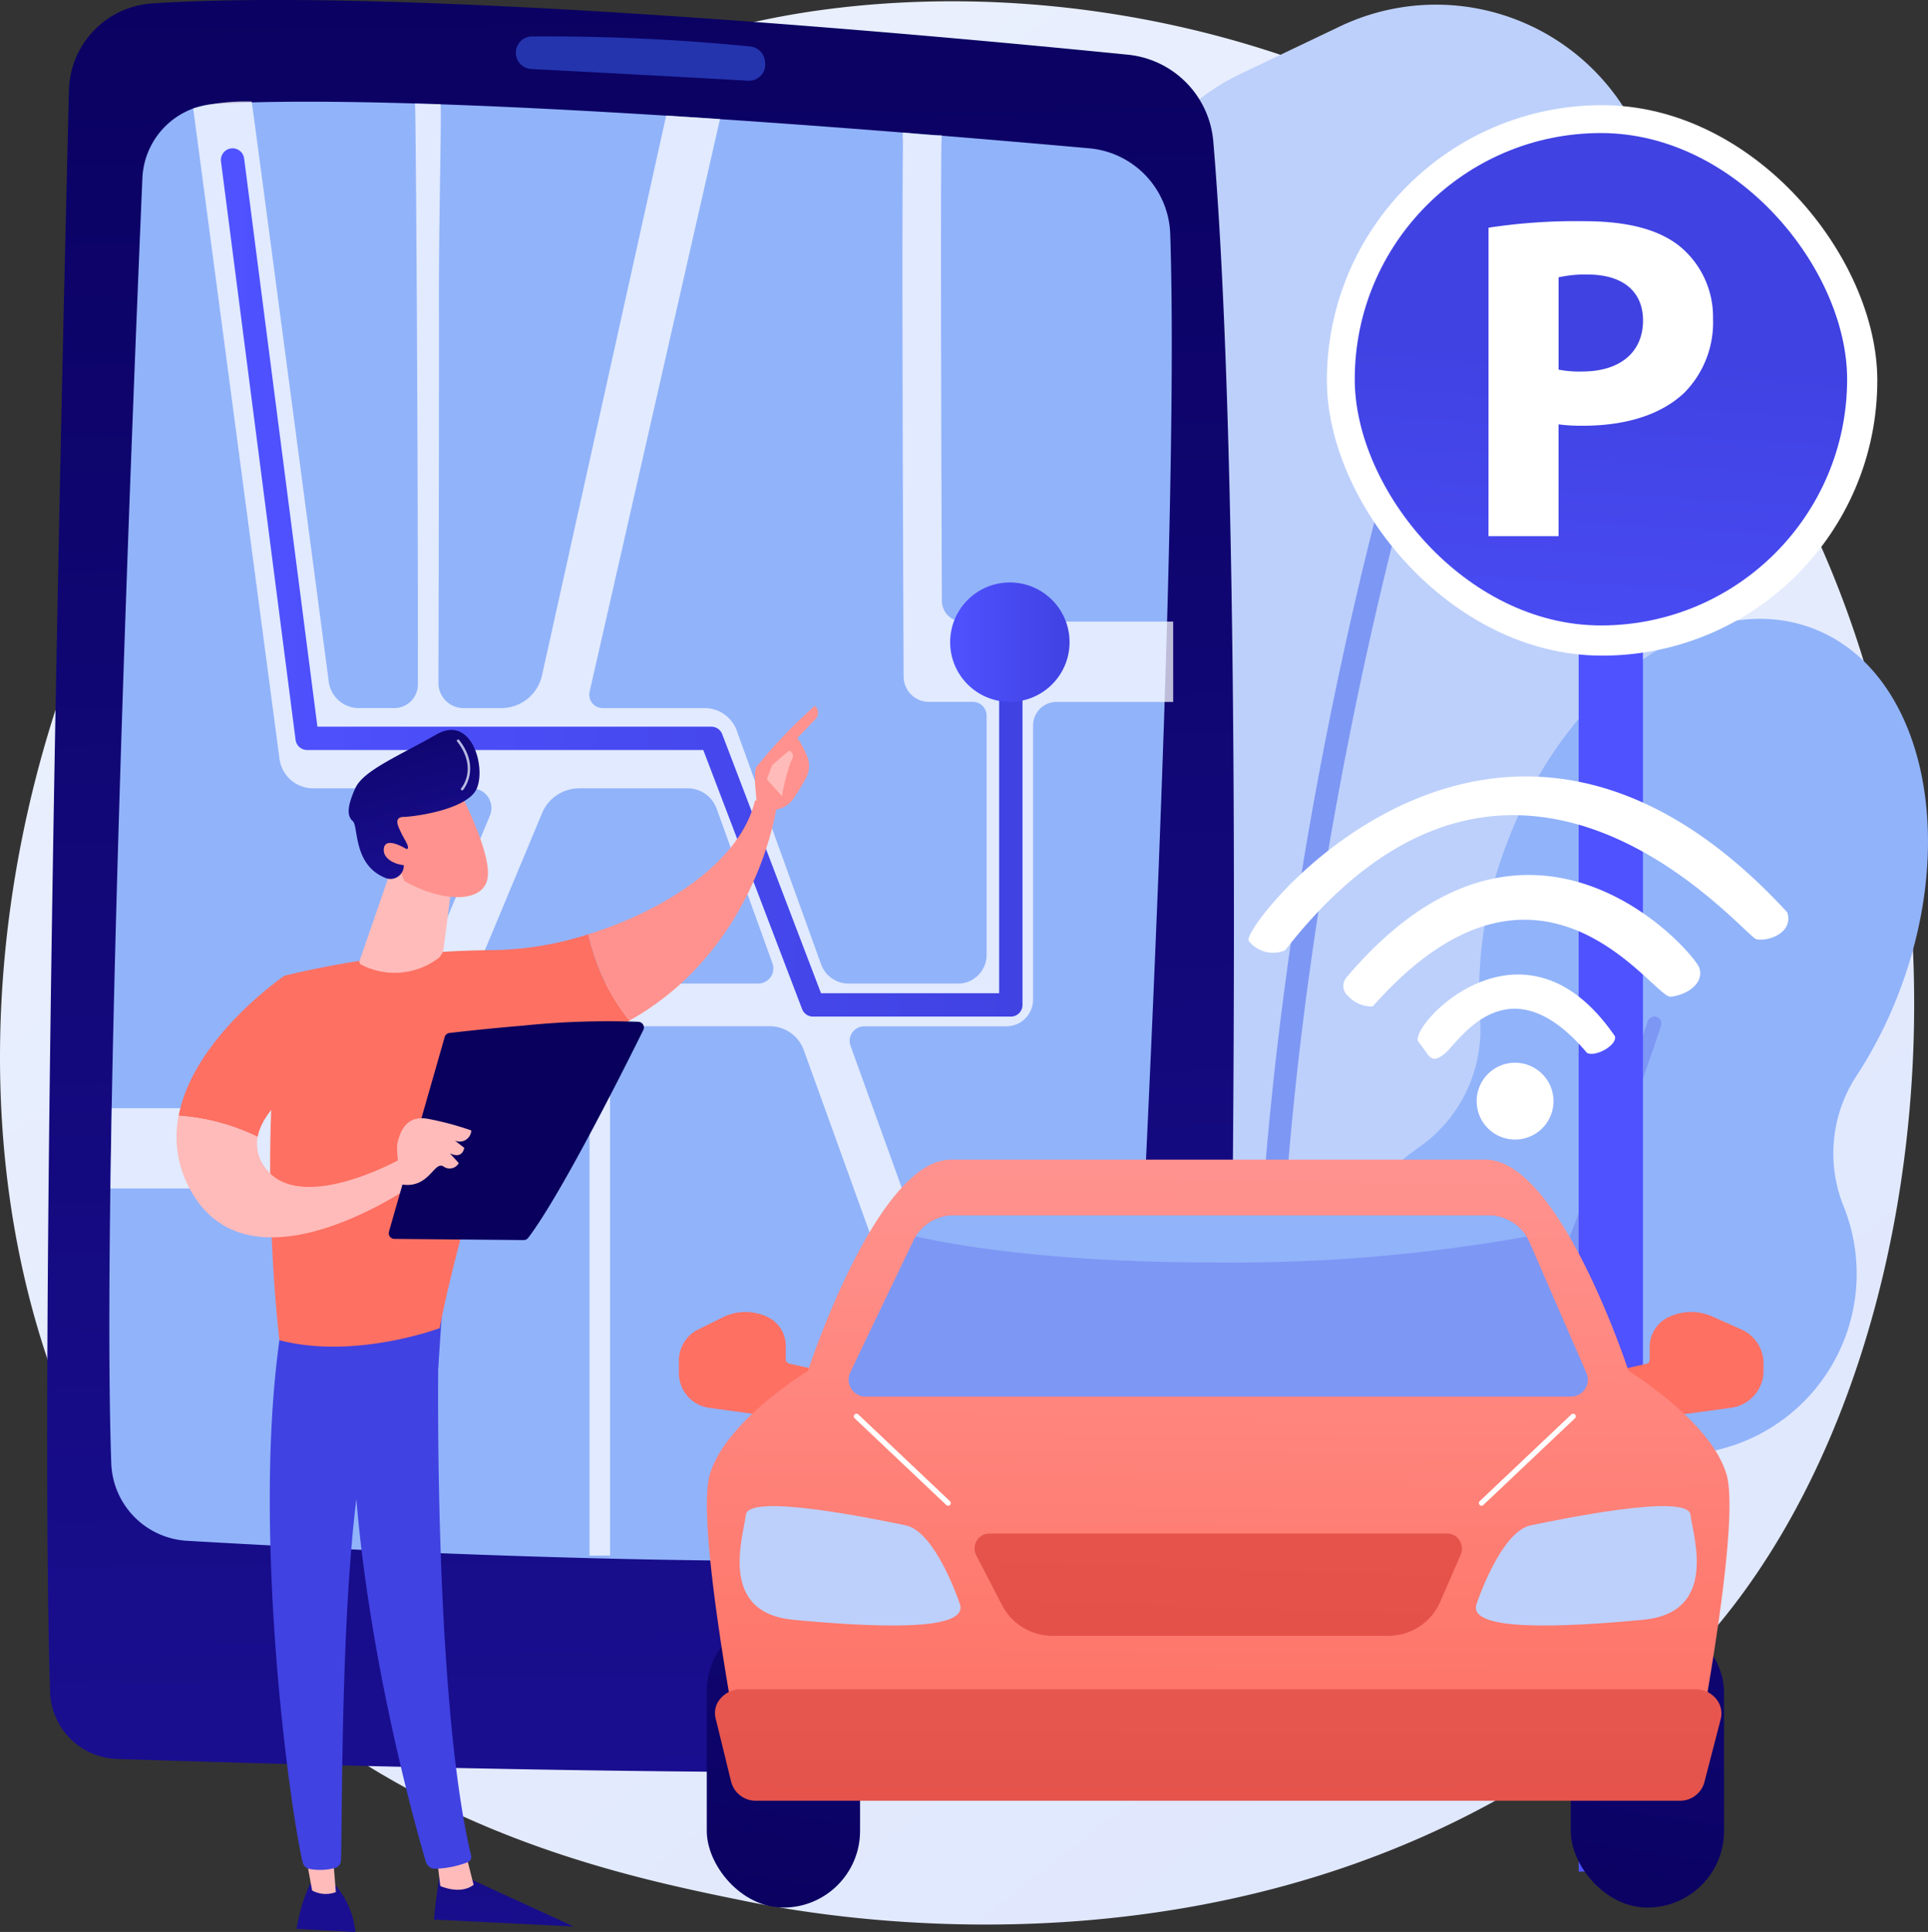 <svg xmlns="http://www.w3.org/2000/svg" xmlns:xlink="http://www.w3.org/1999/xlink" width="184.949" height="185.315" viewBox="0 0 184.949 185.315">
  <rect x="0" y="0" width="184.949" height="185.315" fill="#333333" stroke="none"/>
  <defs>
    <linearGradient id="linear-gradient" x1="1.13" y1="1.295" x2="0.236" y2="0.19" gradientUnits="objectBoundingBox">
      <stop offset="0" stop-color="#dae3fe"/>
      <stop offset="1" stop-color="#e9effd"/>
    </linearGradient>
    <linearGradient id="linear-gradient-2" x1="0.495" y1="-0.089" x2="0.503" y2="1.038" gradientUnits="objectBoundingBox">
      <stop offset="0" stop-color="#09005d"/>
      <stop offset="1" stop-color="#1a0f91"/>
    </linearGradient>
    <linearGradient id="linear-gradient-3" y1="0.5" x2="1" y2="0.5" gradientUnits="objectBoundingBox">
      <stop offset="0" stop-color="#4f52ff"/>
      <stop offset="1" stop-color="#4042e2"/>
    </linearGradient>
    <linearGradient id="linear-gradient-5" x1="5.165" y1="0.337" x2="18.538" y2="-0.132" xlink:href="#linear-gradient-3"/>
    <linearGradient id="linear-gradient-6" x1="0.437" y1="1.446" x2="0.503" y2="0.449" xlink:href="#linear-gradient-3"/>
    <linearGradient id="linear-gradient-7" x1="0.44" y1="1.239" x2="0.712" y2="-2.094" xlink:href="#linear-gradient-2"/>
    <linearGradient id="linear-gradient-8" x1="0.429" y1="1.365" x2="0.702" y2="-1.968" xlink:href="#linear-gradient-2"/>
    <linearGradient id="linear-gradient-9" x1="3.035" y1="-11.689" x2="2.302" y2="-8.165" gradientUnits="objectBoundingBox">
      <stop offset="0" stop-color="#ff928e"/>
      <stop offset="1" stop-color="#fe7062"/>
    </linearGradient>
    <linearGradient id="linear-gradient-10" x1="-46.125" y1="-65.922" x2="-46.835" y2="-62.398" xlink:href="#linear-gradient-9"/>
    <linearGradient id="linear-gradient-11" x1="0.505" y1="0.021" x2="0.496" y2="0.991" xlink:href="#linear-gradient-9"/>
    <linearGradient id="linear-gradient-12" x1="0.456" y1="4.475" x2="0.53" y2="-2.692" gradientUnits="objectBoundingBox">
      <stop offset="0" stop-color="#e1473d"/>
      <stop offset="1" stop-color="#e9605a"/>
    </linearGradient>
    <linearGradient id="linear-gradient-13" x1="-0.18" y1="4.606" x2="1.268" y2="-4.666" xlink:href="#linear-gradient-12"/>
    <linearGradient id="linear-gradient-14" x1="17.577" y1="-0.612" x2="14.824" y2="6.954" xlink:href="#linear-gradient-2"/>
    <linearGradient id="linear-gradient-15" x1="63.119" y1="0.5" x2="64.119" y2="0.5" gradientUnits="objectBoundingBox">
      <stop offset="0" stop-color="#febbba"/>
      <stop offset="1" stop-color="#ff928e"/>
    </linearGradient>
    <linearGradient id="linear-gradient-16" x1="11.612" y1="4.767" x2="9.4" y2="5.948" xlink:href="#linear-gradient-3"/>
    <linearGradient id="linear-gradient-17" x1="42.426" y1="-2.536" x2="35.923" y2="6.123" xlink:href="#linear-gradient-2"/>
    <linearGradient id="linear-gradient-18" x1="73.102" y1="0.5" x2="74.102" y2="0.5" xlink:href="#linear-gradient-15"/>
    <linearGradient id="linear-gradient-19" x1="8.146" y1="4.635" x2="6.588" y2="5.795" xlink:href="#linear-gradient-3"/>
    <linearGradient id="linear-gradient-20" x1="2.011" y1="-7.71" x2="2.773" y2="-6.437" xlink:href="#linear-gradient-9"/>
    <linearGradient id="linear-gradient-21" x1="-35.595" y1="-0.492" x2="-35.25" y2="0.348" xlink:href="#linear-gradient-15"/>
    <linearGradient id="linear-gradient-22" x1="-109.614" y1="0.04" x2="-108.584" y2="1.767" xlink:href="#linear-gradient-15"/>
    <linearGradient id="linear-gradient-23" x1="-263.73" y1="1.716" x2="-265.606" y2="-0.451" xlink:href="#linear-gradient-15"/>
    <linearGradient id="linear-gradient-24" x1="4.84" y1="-19.583" x2="6.755" y2="-16.327" xlink:href="#linear-gradient-9"/>
    <linearGradient id="linear-gradient-25" x1="9.763" y1="0.5" x2="10.763" y2="0.5" xlink:href="#linear-gradient-15"/>
    <linearGradient id="linear-gradient-26" x1="9.497" y1="-0.062" x2="10.01" y2="2.428" xlink:href="#linear-gradient-2"/>
    <linearGradient id="linear-gradient-27" x1="31.337" y1="0.5" x2="32.337" y2="0.5" xlink:href="#linear-gradient-15"/>
    <linearGradient id="linear-gradient-28" x1="24.693" y1="0.5" x2="25.693" y2="0.5" xlink:href="#linear-gradient-15"/>
    <linearGradient id="linear-gradient-29" x1="-29.196" y1="15.998" x2="-29.517" y2="14.933" xlink:href="#linear-gradient-15"/>
    <linearGradient id="linear-gradient-30" x1="0.345" y1="-0.373" x2="0.619" y2="1" xlink:href="#linear-gradient-2"/>
    <linearGradient id="linear-gradient-31" x1="-96.368" y1="75.096" x2="-97.311" y2="70.449" xlink:href="#linear-gradient-15"/>
    <linearGradient id="linear-gradient-32" x1="0" y1="0.5" x2="1" y2="0.5" xlink:href="#linear-gradient"/>
  </defs>
  <g id="Grupo_164879" data-name="Grupo 164879" transform="translate(-4685.01 -1075.181)">
    <path id="Trazado_208558" data-name="Trazado 208558" d="M4847.348,1235.573a66.329,66.329,0,0,1-10.157,8.552c-33.134,23.774-72.339,16.844-80.672,15.151-12.3-2.5-36.088-7.33-53.283-27.551-26.015-30.593-21.964-78.792-1.785-110.609,3.691-5.82,23.188-38.121,62.816-43.3,23.982-3.135,51.938,3.188,72.184,20.149C4878.947,1133.567,4875.922,1205.492,4847.348,1235.573Z" transform="translate(0 -1.737)" fill="url(#linear-gradient)"/>
    <g id="Grupo_164880" data-name="Grupo 164880" transform="translate(4776.635 1075.621)">
      <path id="Trazado_208559" data-name="Trazado 208559" d="M6132.634,1095.033l9.46,22.831a21.383,21.383,0,0,1-1.092,18.627l-19.184,34.3a21.382,21.382,0,0,0-2.592,12.79l2.135,19.306a21.387,21.387,0,0,1-7.794,18.967h0a21.386,21.386,0,0,1-29.657-2.65l-11.965-13.875a21.385,21.385,0,0,1-2.98-23.435l12.542-25.4a21.392,21.392,0,0,0,2.188-10.459l-1.729-37.265a21.387,21.387,0,0,1,12.15-20.29l9.548-4.559A21.386,21.386,0,0,1,6132.634,1095.033Z" transform="translate(-6066.753 -1081.828)" fill="#bdd0fb"/>
      <g id="Grupo_164879-2" data-name="Grupo 164879" transform="translate(28.724 29.254)">
        <path id="Trazado_208560" data-name="Trazado 208560" d="M6500.278,1642.2c-1.679-29.918,2.851-60.262,6.947-80.448,2.45-12.081,4.925-21.5,6.569-27.274,1.094-3.844,1.908-6.38,2.4-7.832,1.062-3.149,1.277-3.285,1.6-3.492a1.093,1.093,0,0,1,1.427,1.62c-1.534,2.919-19.9,61.357-16.761,117.3a1.092,1.092,0,1,1-2.181.122Zm18.686-117.2,0,0Zm0,0h0Z" transform="translate(-6499.919 -1522.988)" fill="#7d97f4"/>
      </g>
    </g>
    <g id="Grupo_164881" data-name="Grupo 164881" transform="translate(4808.426 1134.542)">
      <path id="Trazado_208561" data-name="Trazado 208561" d="M6558.77,2021.119a13.765,13.765,0,0,0,5.944-12.424,39.665,39.665,0,0,1,2.625-16.917c5.785-15.26,18.9-24.438,29.289-20.5s14.125,19.5,8.341,34.763a42.4,42.4,0,0,1-4.124,8.147,13.545,13.545,0,0,0-1.261,12.493,17.364,17.364,0,0,1-12.727,23.541,13.623,13.623,0,0,0-8.371,5.321c-5.736,7.858-14.405,11.727-21.794,8.926-9.472-3.59-13.253-16.778-8.448-29.455A29.424,29.424,0,0,1,6558.77,2021.119Z" transform="translate(-6546.158 -1970.367)" fill="#91b3fa"/>
      <path id="Trazado_208562" data-name="Trazado 208562" d="M6560.369,2619.169a.673.673,0,0,0,.693-.214c8.624-10.235,17.363-29.327,23.175-43.541,6.287-15.375,10.6-28.514,10.645-28.645a.671.671,0,1,0-1.275-.417c-.171.521-17.259,52.379-33.571,71.738a.672.672,0,0,0,.334,1.079Z" transform="translate(-6558.966 -2507.726)" fill="#7d97f4"/>
    </g>
    <g id="Grupo_164884" data-name="Grupo 164884" transform="translate(4689.536 1075.181)">
      <g id="Grupo_164882" data-name="Grupo 164882">
        <path id="Trazado_208563" data-name="Trazado 208563" d="M4755.353,1083.845c-.672,27.085-2.849,120.512-1.81,153.619a6.646,6.646,0,0,0,6.429,6.437c17.348.568,67.25,2.006,95.625.816a11.194,11.194,0,0,0,10.732-10.949c.589-28.429,1.89-108.39-1.2-145.019a9.135,9.135,0,0,0-8.2-8.322c-18.892-1.89-69.068-6.51-93.581-4.919A8.56,8.56,0,0,0,4755.353,1083.845Z" transform="translate(-4753.266 -1075.181)" fill="url(#linear-gradient-2)"/>
        <path id="Trazado_208564" data-name="Trazado 208564" d="M4846.372,1229.535c-.947,22.182-3.936,95.978-2.987,123.266a7.72,7.72,0,0,0,7.266,7.447c16.4.96,58.479,3.077,82.54,1.15a8.678,8.678,0,0,0,7.966-8.191c1.219-22.631,4.72-91.345,3.811-118.327a8.531,8.531,0,0,0-7.769-8.2c-17.746-1.593-63.325-5.384-83.771-4.269A7.46,7.46,0,0,0,4846.372,1229.535Z" transform="translate(-4837.238 -1212.454)" fill="#91b3fa"/>
        <path id="Trazado_208565" data-name="Trazado 208565" d="M5431.242,1128.889h0a1.56,1.56,0,0,0,1.478,1.56c4.1.214,15.64.822,20.8,1.121a1.561,1.561,0,0,0,1.623-1.856l-.033-.171a1.562,1.562,0,0,0-1.39-1.26,199.4,199.4,0,0,0-20.979-.957A1.558,1.558,0,0,0,5431.242,1128.889Z" transform="translate(-5386.285 -1123.829)" fill="#3f67f9" opacity="0.5"/>
      </g>
      <path id="Trazado_208566" data-name="Trazado 208566" d="M4946.64,1272.08h-20.187a2,2,0,0,1-2-1.992c-.074-18.053-.139-42.365-.019-44.675-.007.122-3.725-.248-3.725-.248-.06,1.179.023-.479,0,1.98-.016,1.4-.026,3.4-.032,5.958-.01,4.281-.007,10.192.01,17.569.029,12.548.088,25.168.088,25.294l.007,1.394a2.429,2.429,0,0,0,2.429,2.418h4.208a1.323,1.323,0,0,1,1.323,1.323v22.959A2.744,2.744,0,0,1,4926,1306.8h-10.5a2.8,2.8,0,0,1-2.634-1.849l-8.091-22.417a3.266,3.266,0,0,0-3.073-2.157h-9.787a1.287,1.287,0,0,1-1.255-1.573l12.507-54.929-5.161-.336-11.914,53.706a4,4,0,0,1-3.9,3.131h-3.625a2.408,2.408,0,0,1-2.409-2.414c.013-4.872.031-11.967.041-19.038.011-7.375.014-13.279.008-17.55-.014-8.516.279-18.371.146-18.926,0,0-2.438-.033-2.441-.079.09,1.72.307,36.062.274,55.75a2.259,2.259,0,0,1-2.259,2.255h-3.407a2.907,2.907,0,0,1-2.882-2.526c-2.133-16.134-7.249-54.768-7.391-55.651a18.7,18.7,0,0,0-5.614.655s5.664,42.623,8.277,62.39h0a3.256,3.256,0,0,0,3.229,2.83h15.213a1.89,1.89,0,0,1,1.745,2.617l-10.688,25.616a3.979,3.979,0,0,1-3.673,2.448h-21.918l-.125,7.7H4867.9a4.763,4.763,0,0,0,4.4-2.929l13.8-33.073a3.867,3.867,0,0,1,3.568-2.378h10.4a2.953,2.953,0,0,1,2.777,1.95l5.354,14.833a1.449,1.449,0,0,1-1.363,1.941h-14.857a1.326,1.326,0,0,0-1.326,1.326v53.544h1.972v-48.253a2.522,2.522,0,0,1,2.522-2.522h12.794a3.472,3.472,0,0,1,3.265,2.293l15.92,44.109,2.966-4.618-14.407-39.915A1.4,1.4,0,0,1,4917,1310.9h13.638a2.563,2.563,0,0,0,2.563-2.563v-26.3a2.253,2.253,0,0,1,2.253-2.253h11.188Z" transform="translate(-4838.626 -1212.455)" fill="#fff" opacity="0.73"/>
      <g id="Grupo_164883" data-name="Grupo 164883" transform="translate(16.665 14.227)">
        <path id="Trazado_208567" data-name="Trazado 208567" d="M5080.356,1373.015h-18.979a1.12,1.12,0,0,1-1.045-.72l-9.479-24.849h-38a1.12,1.12,0,0,1-1.11-.976l-7.156-55.477a1.119,1.119,0,0,1,2.22-.286l7.031,54.5h37.786a1.118,1.118,0,0,1,1.045.72l9.478,24.849h17.088v-31.541a1.119,1.119,0,1,1,2.239,0v32.66A1.119,1.119,0,0,1,5080.356,1373.015Z" transform="translate(-5004.579 -1289.73)" fill="url(#linear-gradient-3)"/>
      </g>
      <circle id="Elipse_5534" data-name="Elipse 5534" cx="5.727" cy="5.727" r="5.727" transform="translate(86.62 55.87)" fill="url(#linear-gradient-3)"/>
    </g>
    <rect id="Rectángulo_52791" data-name="Rectángulo 52791" width="6.164" height="159.779" transform="translate(4836.449 1094.924)" fill="url(#linear-gradient-5)"/>
    <g id="Grupo_164886" data-name="Grupo 164886" transform="translate(4812.295 1085.269)">
      <rect id="Rectángulo_52792" data-name="Rectángulo 52792" width="52.802" height="52.802" rx="26.401" transform="translate(0 0)" fill="#fff"/>
      <rect id="Rectángulo_52793" data-name="Rectángulo 52793" width="47.232" height="47.232" rx="23.616" transform="translate(2.674 2.674)" fill="url(#linear-gradient-6)"/>
      <g id="Grupo_164885" data-name="Grupo 164885" transform="translate(15.508 11.129)">
        <path id="Trazado_208568" data-name="Trazado 208568" d="M6838.375,1395.77a55.52,55.52,0,0,1,9.167-.623c4.183,0,7.165.8,9.167,2.4a8.769,8.769,0,0,1,3.2,6.942,9.586,9.586,0,0,1-2.759,7.12c-2.314,2.18-5.74,3.159-9.746,3.159a17.07,17.07,0,0,1-2.314-.133v10.724h-6.719Zm6.719,13.617a10.348,10.348,0,0,0,2.27.178c3.6,0,5.83-1.824,5.83-4.895,0-2.759-1.914-4.405-5.3-4.405a11.555,11.555,0,0,0-2.8.267Z" transform="translate(-6838.375 -1395.147)" fill="#fff"/>
      </g>
    </g>
    <g id="Grupo_164897" data-name="Grupo 164897" transform="translate(4750.136 1186.417)">
      <g id="Grupo_164896" data-name="Grupo 164896" transform="translate(0 0)">
        <g id="Grupo_164887" data-name="Grupo 164887" transform="translate(2.674 43.668)">
          <rect id="Rectángulo_52794" data-name="Rectángulo 52794" width="14.704" height="28.072" rx="7.352" fill="url(#linear-gradient-7)"/>
          <rect id="Rectángulo_52795" data-name="Rectángulo 52795" width="14.704" height="28.072" rx="7.352" transform="translate(82.879)" fill="url(#linear-gradient-8)"/>
        </g>
        <g id="Grupo_164888" data-name="Grupo 164888" transform="translate(0 14.612)">
          <path id="Trazado_208569" data-name="Trazado 208569" d="M5677.788,2977.985c-.18-.04-.41-.2-.41-.385v-1.235a3.063,3.063,0,0,0-1.633-2.816,4.9,4.9,0,0,0-4.326-.065l-2.426,1.2a3.348,3.348,0,0,0-1.864,3.141v.943a3.373,3.373,0,0,0,2.89,3.436l10.473,1.433,1.225-4.795Z" transform="translate(-5667.13 -2973.013)" fill="url(#linear-gradient-9)"/>
          <path id="Trazado_208570" data-name="Trazado 208570" d="M7012.925,2977.985a.4.4,0,0,0,.317-.385v-1.235a3.146,3.146,0,0,1,1.726-2.816,5,5,0,0,1,4.372-.065l2.689,1.2a3.593,3.593,0,0,1,2.13,3.141v.943a3.586,3.586,0,0,1-3.131,3.436l-10.595,1.433-1.331-4.795Z" transform="translate(-6920.114 -2973.013)" fill="url(#linear-gradient-10)"/>
        </g>
        <path id="Trazado_208571" data-name="Trazado 208571" d="M5805.45,2782.847c-1.524-5.145-9.4-9.911-9.4-9.911s-6.6-20.274-13.718-20.274h-51.287c-7.113,0-13.719,20.274-13.719,20.274s-7.875,4.762-9.4,9.907c-1.114,3.761,1.3,18.273,2.682,25.738a5.939,5.939,0,0,0,5.87,4.681H5796.9a5.937,5.937,0,0,0,5.87-4.679C5804.149,2801.118,5806.564,2786.609,5805.45,2782.847Z" transform="translate(-5704.955 -2752.662)" fill="url(#linear-gradient-11)"/>
        <path id="Trazado_208572" data-name="Trazado 208572" d="M5815.329,3519.622a2.556,2.556,0,0,0-1.834-.928h-91.875a2.561,2.561,0,0,0-1.828.919,2.082,2.082,0,0,0-.452,1.847l1.5,6.129a2.432,2.432,0,0,0,2.279,1.8h88.793a2.41,2.41,0,0,0,2.274-1.745l1.579-6.1A2.2,2.2,0,0,0,5815.329,3519.622Z" transform="translate(-5715.823 -3467.897)" fill="url(#linear-gradient-12)"/>
        <g id="Grupo_164891" data-name="Grupo 164891" transform="translate(5.826 33.231)">
          <g id="Grupo_164889" data-name="Grupo 164889">
            <path id="Trazado_208573" data-name="Trazado 208573" d="M5776.076,3263.1s-2.286-6.86-5.166-7.452-15.073-3.133-15.328-1.016-2.71,9.4,4.573,10.078S5777.25,3265.943,5776.076,3263.1Z" transform="translate(-5754.982 -3253.802)" fill="#bdd0fb"/>
          </g>
          <g id="Grupo_164890" data-name="Grupo 164890" transform="translate(70.626)">
            <path id="Trazado_208574" data-name="Trazado 208574" d="M6820.133,3263.1s2.286-6.86,5.165-7.452,15.073-3.133,15.328-1.016,2.71,9.4-4.573,10.078S6818.959,3265.943,6820.133,3263.1Z" transform="translate(-6820.037 -3253.802)" fill="#bdd0fb"/>
          </g>
        </g>
        <path id="Trazado_208575" data-name="Trazado 208575" d="M6141.282,3294.283a1.4,1.4,0,0,0-1.076-.7h-44.191a1.432,1.432,0,0,0-1.133,2.05l2.486,4.807a5.433,5.433,0,0,0,4.7,2.946h32.47a5.405,5.405,0,0,0,4.859-3.244l1.98-4.542A1.489,1.489,0,0,0,6141.282,3294.283Z" transform="translate(-6066.376 -3257.718)" fill="url(#linear-gradient-13)"/>
        <g id="Grupo_164892" data-name="Grupo 164892" transform="translate(16.275 5.347)">
          <path id="Trazado_208576" data-name="Trazado 208576" d="M5983.229,2849.925a1.6,1.6,0,0,1-1.3.75h-67.811a1.618,1.618,0,0,1-1.4-2.291c1.54-3.244,4.428-9.262,6.046-12.623a4.127,4.127,0,0,1,.247-.446,4.318,4.318,0,0,1,3.647-2.018h51.28a4.32,4.32,0,0,1,3.666,2.037,4.412,4.412,0,0,1,.292.558l5.458,12.537A1.6,1.6,0,0,1,5983.229,2849.925Z" transform="translate(-5912.565 -2833.297)" fill="#7d97f4"/>
          <path id="Trazado_208577" data-name="Trazado 208577" d="M6068.313,2835.335a160.709,160.709,0,0,1-30.069,2.476c-16.053,0-25.474-1.8-28.524-2.5a4.313,4.313,0,0,1,3.647-2.011h51.28A4.32,4.32,0,0,1,6068.313,2835.335Z" transform="translate(-6003.277 -2833.297)" fill="#91b3fa"/>
        </g>
        <g id="Grupo_164895" data-name="Grupo 164895" transform="translate(16.783 24.371)">
          <g id="Grupo_164893" data-name="Grupo 164893">
            <path id="Trazado_208578" data-name="Trazado 208578" d="M5929.271,3129.014a.251.251,0,0,1-.174-.07l-8.79-8.317a.254.254,0,1,1,.349-.369l8.79,8.318a.254.254,0,0,1-.175.438Z" transform="translate(-5920.228 -3120.189)" fill="#fff"/>
          </g>
          <g id="Grupo_164894" data-name="Grupo 164894" transform="translate(59.956)">
            <path id="Trazado_208579" data-name="Trazado 208579" d="M6824.628,3129.014a.254.254,0,0,1-.174-.438l8.789-8.318a.255.255,0,0,1,.359.01.252.252,0,0,1-.011.359l-8.789,8.317A.25.25,0,0,1,6824.628,3129.014Z" transform="translate(-6824.375 -3120.189)" fill="#fff"/>
          </g>
        </g>
      </g>
    </g>
    <g id="Grupo_164902" data-name="Grupo 164902" transform="translate(4804.772 1149.66)">
      <g id="Grupo_164901" data-name="Grupo 164901" transform="translate(0)">
        <g id="Grupo_164898" data-name="Grupo 164898" transform="translate(16.232 18.995)">
          <path id="Trazado_208580" data-name="Trazado 208580" d="M6738.523,2492.328c1.25-1.046,5.989-8.995,13.574,0,.82.428,2.942-.772,2.672-1.612-8.875-12.946-19.929-.8-18.845.536S6737.07,2493.544,6738.523,2492.328Z" transform="translate(-6735.85 -2484.801)" fill="#fff"/>
        </g>
        <g id="Grupo_164899" data-name="Grupo 164899" transform="translate(9.103 9.45)">
          <path id="Trazado_208581" data-name="Trazado 208581" d="M6659.736,2352.545c1.656-.194,3.212-1.324,2.747-2.771-.458-1.426-16.257-19.882-33.853.922a1.256,1.256,0,0,0,.155,1.774,3.083,3.083,0,0,0,2.369,1.006C6647.255,2335.219,6658.081,2352.74,6659.736,2352.545Z" transform="translate(-6628.333 -2340.865)" fill="#fff"/>
        </g>
        <g id="Grupo_164900" data-name="Grupo 164900">
          <path id="Trazado_208582" data-name="Trazado 208582" d="M6539.795,2213.972c1.175.236,3.579-.649,2.958-2.58-27.808-30.256-52.572,1.456-51.664,2.735a2.953,2.953,0,0,0,3.492.9C6516.721,2186.623,6538.618,2213.737,6539.795,2213.972Z" transform="translate(-6491.064 -2198.355)" fill="#fff"/>
        </g>
      </g>
      <path id="Trazado_208583" data-name="Trazado 208583" d="M6828.56,2616.14a3.684,3.684,0,1,1-3.684-3.684A3.684,3.684,0,0,1,6828.56,2616.14Z" transform="translate(-6799.3 -2584.996)" fill="#fff"/>
    </g>
    <g id="Grupo_164907" data-name="Grupo 164907" transform="translate(4701.949 1142.883)">
      <path id="Trazado_208584" data-name="Trazado 208584" d="M5326.142,3787.24l-10.863-4.993-1.919-.311s-.412,2.333-.614,4.642Z" transform="translate(-5288.058 -3670.149)" fill="url(#linear-gradient-14)"/>
      <path id="Trazado_208585" data-name="Trazado 208585" d="M5316.914,3755.2l.331,2.79s1.9.886,3.2-.111l-.788-3.109Z" transform="translate(-5291.95 -3644.786)" fill="url(#linear-gradient-15)"/>
      <path id="Trazado_208586" data-name="Trazado 208586" d="M5199.176,2970.252c-.144.729-.768,36.358,3.041,52.325a.541.541,0,0,1-.318.63,9.425,9.425,0,0,1-3.1.63.934.934,0,0,1-.927-.67c-1.088-3.7-6.305-22.265-6.985-40-.761-19.812,0-.674,0-.674l.445-12.247Z" transform="translate(-5173.963 -2912.287)" fill="url(#linear-gradient-16)"/>
      <path id="Trazado_208587" data-name="Trazado 208587" d="M5119.716,3804.9a8.159,8.159,0,0,0-1.905-4.476l-2.446-.133a16.814,16.814,0,0,0-1.291,4.307Z" transform="translate(-5102.562 -3687.283)" fill="url(#linear-gradient-17)"/>
      <path id="Trazado_208588" data-name="Trazado 208588" d="M5124.853,3743.863l.773,4.22a2.728,2.728,0,0,0,2.278.156l-.369-4.54Z" transform="translate(-5112.625 -3634.448)" fill="url(#linear-gradient-18)"/>
      <path id="Trazado_208589" data-name="Trazado 208589" d="M5076.458,2958.995c-3.115,18.8.676,46.462,1.955,51.876a.844.844,0,0,0,.681.641,5.674,5.674,0,0,0,2.436-.1.774.774,0,0,0,.557-.713c.171-4.377-.138-31.25,2.765-41.871a2.415,2.415,0,0,1,.931-1.331l5.633-4,.432-6.473Z" transform="translate(-5066.319 -2899.937)" fill="url(#linear-gradient-19)"/>
      <g id="Grupo_164903" data-name="Grupo 164903" transform="translate(8.975 8.982)">
        <path id="Trazado_208590" data-name="Trazado 208590" d="M5096.812,2428.122a87.743,87.743,0,0,0-19.634,2.451c-2.782,16.236-.487,34.962-.487,34.962,7.226,1.895,15.379-1.158,15.379-1.158,1.2-6.786,6.8-25.885,6.8-25.885a30.75,30.75,0,0,0,11.413-3.621,20,20,0,0,1-3.956-8.274A31.316,31.316,0,0,1,5096.812,2428.122Z" transform="translate(-5075.801 -2413.665)" fill="url(#linear-gradient-20)"/>
        <path id="Trazado_208591" data-name="Trazado 208591" d="M5554.262,2232.3a1.788,1.788,0,0,0-2.078-.584c-1.374,5.8-8.576,10.508-15.976,12.808a20.026,20.026,0,0,0,3.956,8.274C5552.444,2245.9,5554.262,2232.3,5554.262,2232.3Z" transform="translate(-5505.678 -2231.594)" fill="url(#linear-gradient-21)"/>
      </g>
      <g id="Grupo_164904" data-name="Grupo 164904" transform="translate(55.482)">
        <path id="Trazado_208592" data-name="Trazado 208592" d="M5778.99,2106.121c.1.3-1.016.769-1.67-.478-.023-.6-.386-3.16-.029-3.647a47.729,47.729,0,0,1,5.592-5.846.879.879,0,0,1,.11,1.22l-1.79,1.864a8.692,8.692,0,0,1,1.045,2.066,2.512,2.512,0,0,1-.251,1.846c-.314.566-.743,1.3-1.148,1.877A2.477,2.477,0,0,1,5778.99,2106.121Z" transform="translate(-5777.135 -2096.15)" fill="url(#linear-gradient-22)"/>
        <path id="Trazado_208593" data-name="Trazado 208593" d="M5796.511,2160.9l-1.63,1.382-.512,1.377,1.454,1.613a18.8,18.8,0,0,1,.852-3.323C5797.038,2161.357,5796.849,2161.071,5796.511,2160.9Z" transform="translate(-5793.226 -2156.604)" fill="url(#linear-gradient-23)"/>
      </g>
      <path id="Trazado_208594" data-name="Trazado 208594" d="M4957.187,2495.609l-3.581-9.039s-8.719,5.924-10.153,13.436a20.623,20.623,0,0,1,7.58,2.032C4951.678,2498.49,4957.187,2495.609,4957.187,2495.609Z" transform="translate(-4943.254 -2460.68)" fill="url(#linear-gradient-24)"/>
      <path id="Trazado_208595" data-name="Trazado 208595" d="M4962.007,2693.292s-9.79,5.533-13.093.808a3.715,3.715,0,0,1-.681-2.885,20.619,20.619,0,0,0-7.579-2.032,10.369,10.369,0,0,0,1.126,7.107c5.786,10.584,21.521-.585,21.521-.585Z" transform="translate(-4940.456 -2649.858)" fill="url(#linear-gradient-25)"/>
      <g id="Grupo_164905" data-name="Grupo 164905" transform="translate(20.354 30.224)">
        <path id="Trazado_208596" data-name="Trazado 208596" d="M5247.422,2572.151l5.343-18.658a.544.544,0,0,1,.46-.392c.968-.113,3.772-.43,7.011-.7a79.641,79.641,0,0,1,11.138-.37.546.546,0,0,1,.446.786c-1.539,3.115-7.871,15.783-11.042,19.933a.548.548,0,0,1-.441.216l-12.4-.115A.545.545,0,0,1,5247.422,2572.151Z" transform="translate(-5247.401 -2551.943)" fill="url(#linear-gradient-26)"/>
        <path id="Trazado_208597" data-name="Trazado 208597" d="M5259.932,2699.137s-.744-3.061-.444-4.146.882-2.482,2.821-2.172a28.371,28.371,0,0,1,4.226,1.127,1.11,1.11,0,0,1-1.589.958l.914.707s-.131,1.132-1.376.527l.85.938a.99.99,0,0,1-1.45.333C5262.968,2696.814,5262.529,2699.506,5259.932,2699.137Z" transform="translate(-5258.62 -2683.437)" fill="url(#linear-gradient-27)"/>
      </g>
      <path id="Trazado_208598" data-name="Trazado 208598" d="M5208,2335.326l-2.971,8.59a.309.309,0,0,0,.142.373,6.982,6.982,0,0,0,7.242-.487,1.459,1.459,0,0,0,.671-1.041l.961-7.434Z" transform="translate(-5187.473 -2319.466)" fill="url(#linear-gradient-28)"/>
      <path id="Trazado_208599" data-name="Trazado 208599" d="M5240.333,2215.376s3.261,6.139,2.843,8.619-4.46,2.3-7.99.288l-2.466-6.629Z" transform="translate(-5213.339 -2207.47)" fill="url(#linear-gradient-29)"/>
      <path id="Trazado_208600" data-name="Trazado 208600" d="M5197.815,2131.474c-3.562,2.045-7,3.438-7.775,5.155s-.818,2.657-.245,3.148,0,4.206,3.149,5.46h0a1.276,1.276,0,0,0,1.725-1.432l-.29-1.48s.122.167.577.138-.311-1.089-.5-1.528-.869-1.531.222-1.556,5.754-.68,6.885-2.479S5201.378,2129.429,5197.815,2131.474Z" transform="translate(-5172.897 -2128.722)" fill="url(#linear-gradient-30)"/>
      <path id="Trazado_208601" data-name="Trazado 208601" d="M5242.656,2295.246s-2.321-1.593-2.492-.251,2.093,1.943,3.212,1.443Z" transform="translate(-5220.282 -2281.307)" fill="url(#linear-gradient-31)"/>
      <g id="Grupo_164906" data-name="Grupo 164906" transform="translate(26.89 3.229)" opacity="0.8">
        <path id="Trazado_208602" data-name="Trazado 208602" d="M5346.471,2149.727a.118.118,0,0,1-.079-.03.122.122,0,0,1-.014-.173c.065-.077,1.6-1.923-.386-4.48a.124.124,0,0,1,.021-.172.123.123,0,0,1,.172.022c2.11,2.72.4,4.77.379,4.79A.124.124,0,0,1,5346.471,2149.727Z" transform="translate(-5345.967 -2144.847)" fill="url(#linear-gradient-32)"/>
      </g>
    </g>
  </g>
</svg>
